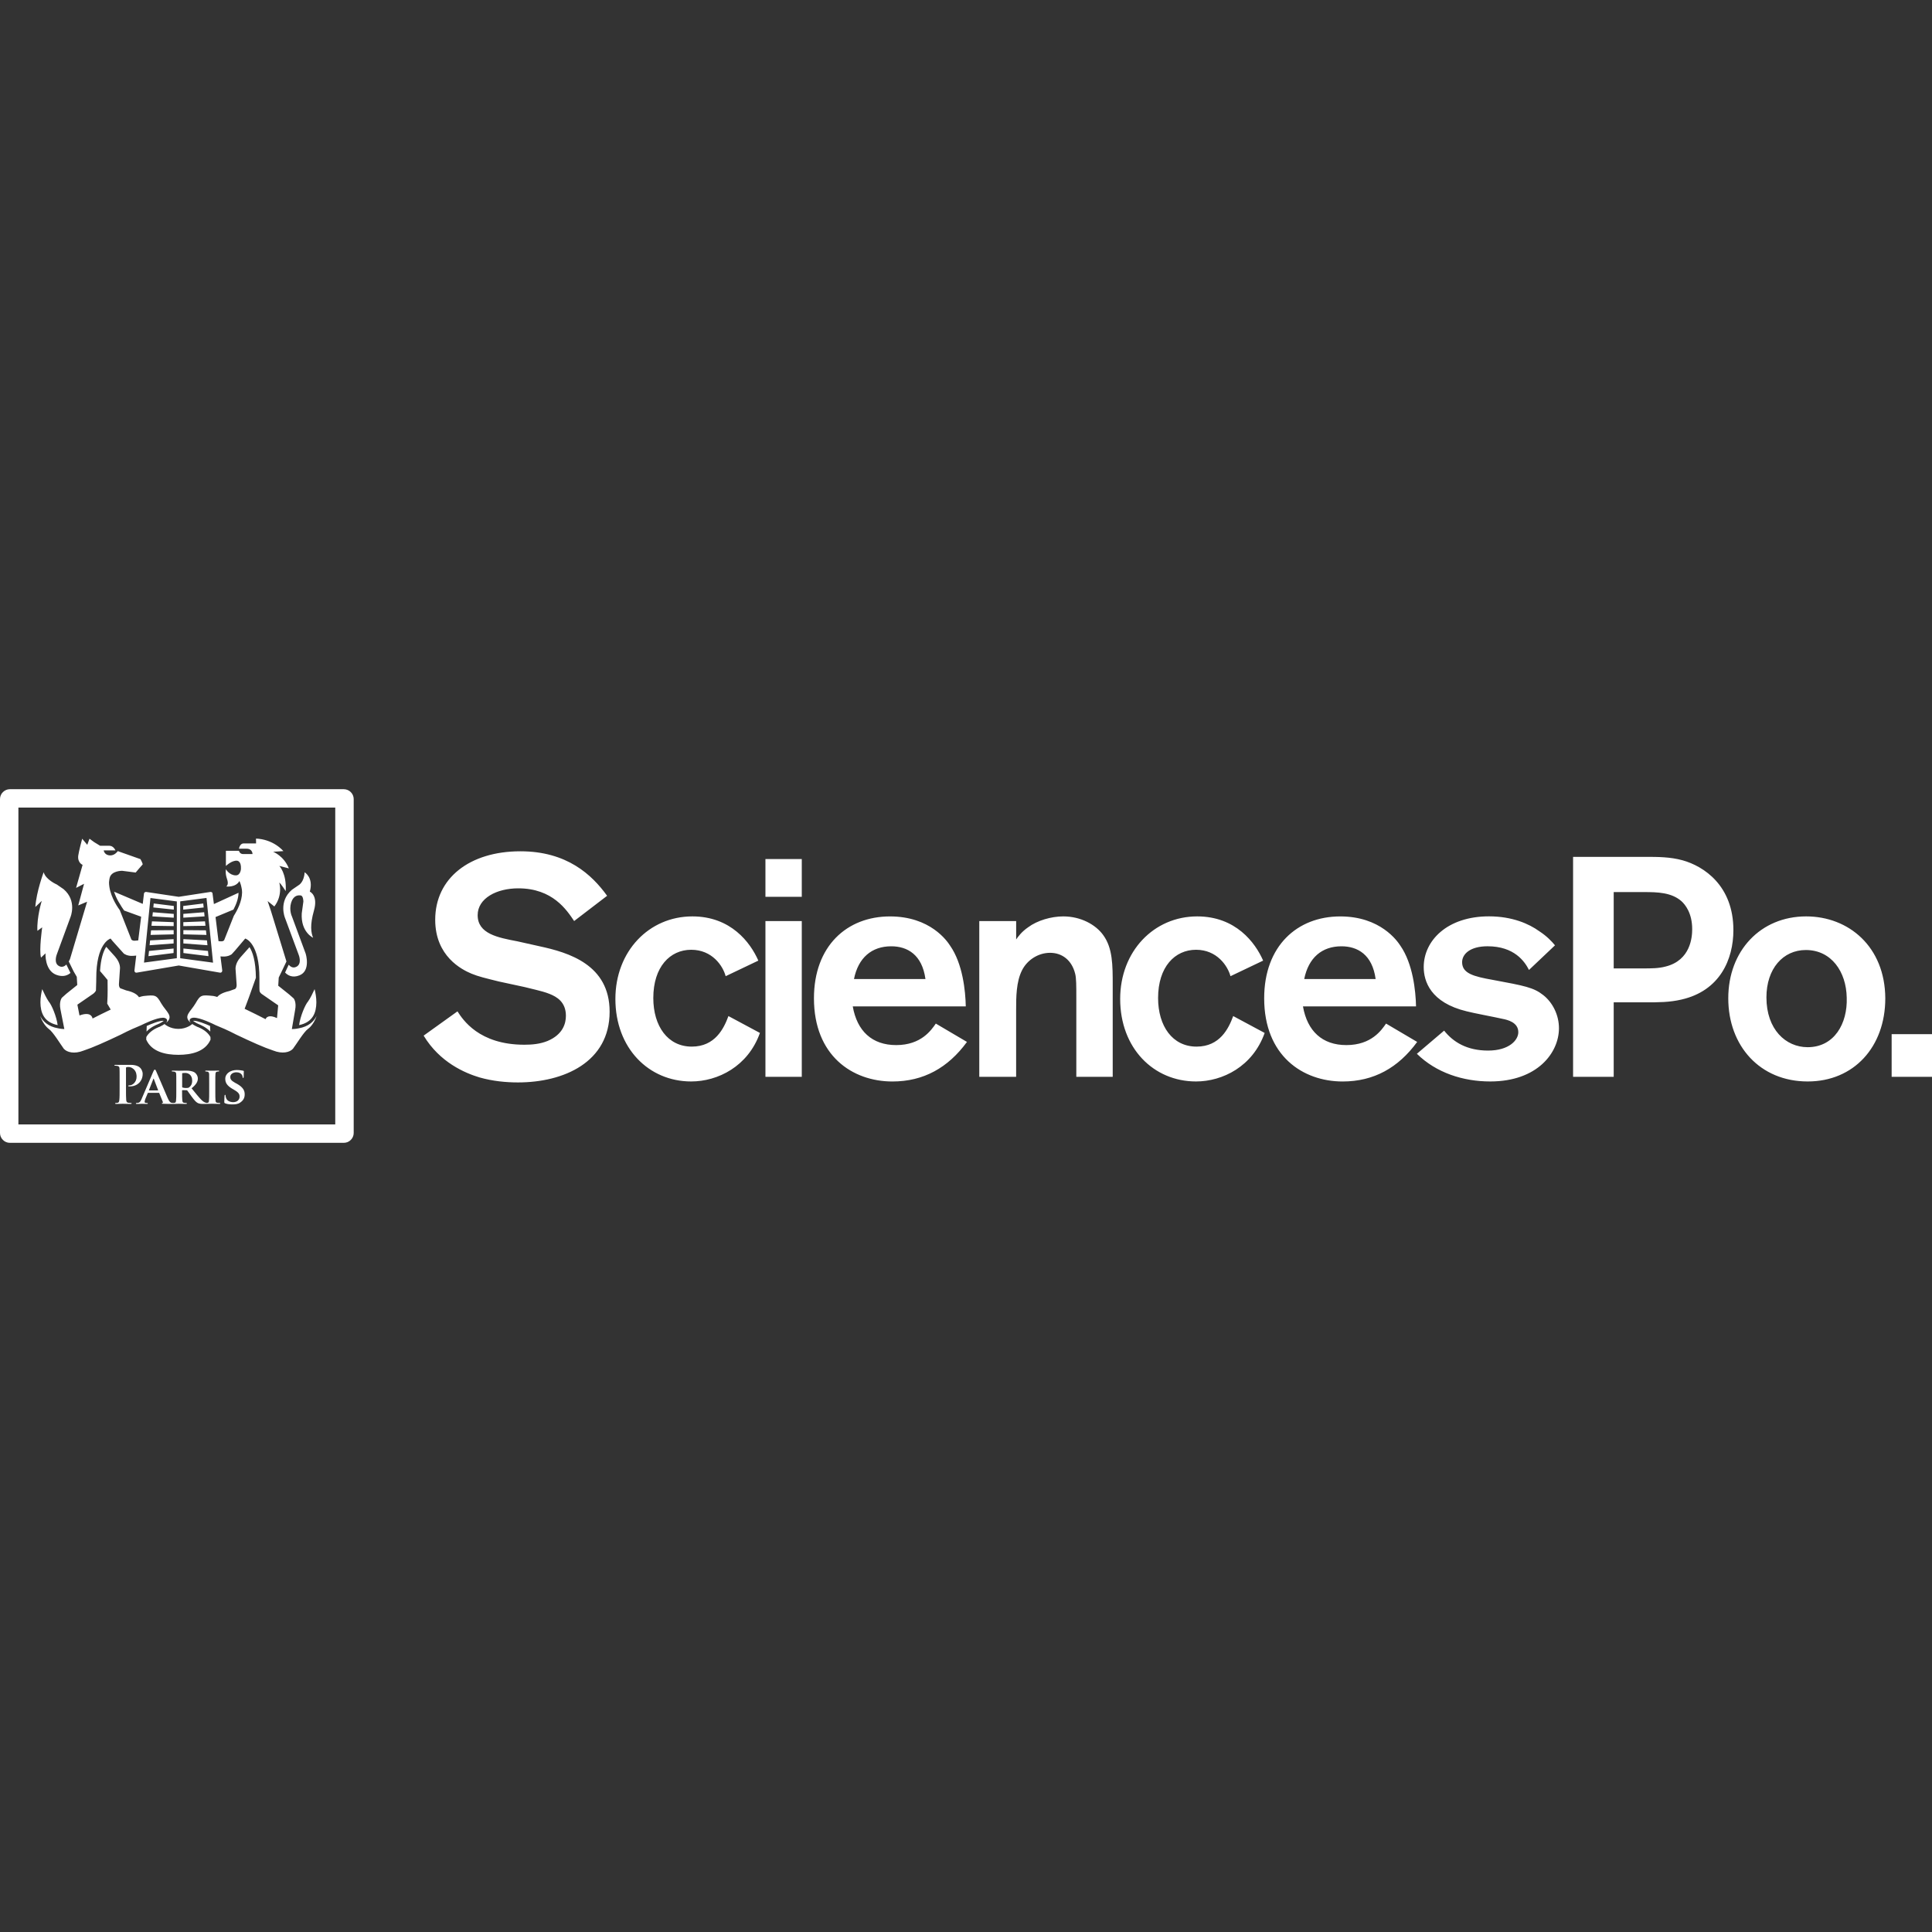 <?xml version="1.0" encoding="utf-8"?>
<!-- Generator: Adobe Illustrator 16.0.0, SVG Export Plug-In . SVG Version: 6.00 Build 0)  -->
<!DOCTYPE svg PUBLIC "-//W3C//DTD SVG 1.1//EN" "http://www.w3.org/Graphics/SVG/1.1/DTD/svg11.dtd">
<svg version="1.1" id="Layer_1" xmlns="http://www.w3.org/2000/svg" xmlns:xlink="http://www.w3.org/1999/xlink" x="0px" y="0px"
	 width="100px" height="100px" viewBox="0 0 100 100" enable-background="new 0 0 100 100" xml:space="preserve">
<rect x="0" y="0" width="100" height="100" fill="#333333" stroke="none"/>
<g id="layer1" transform="translate(-208.214,-382.005)">
	<g id="g43" transform="matrix(1.25,0,0,-1.25,473.024,445.89)">
		<path id="path45" fill="#FFFFFF" d="M-133.519,6.52h1.671v1.766h-1.671V6.52z M-135.379,9.798
			c0.038-1.073-0.517-2.052-1.617-2.052c-0.909,0-1.708,0.735-1.708,2.062c0,1.188,0.686,1.962,1.632,1.962
			C-136.01,11.769-135.398,10.867-135.379,9.798 M-133.782,9.772c-0.013,2.14-1.519,3.39-3.277,3.39c-1.884,0-3.225-1.42-3.225-3.39
			c0-1.977,1.316-3.445,3.288-3.445C-135.085,6.326-133.782,7.758-133.782,9.772 M-143.766,14.169c0.544,0,1.127-0.013,1.541-0.375
			c0.155-0.14,0.447-0.491,0.447-1.161c0-0.322-0.062-1.288-1.101-1.547c-0.292-0.078-0.595-0.078-0.948-0.078h-1.201v3.161
			H-143.766z M-146.711,6.52h1.683v3.083h1.302c0.545,0,1.009,0,1.501,0.115c1.597,0.363,2.153,1.665,2.153,2.877
			c0,1.844-1.227,2.645-2.101,2.889c-0.517,0.143-1.037,0.143-1.528,0.143h-3.009V6.52z M-153.178,7.473
			c0.8-0.787,1.914-1.146,3.036-1.146c1.963,0,2.847,1.197,2.847,2.204c0,0.542-0.255,1.059-0.646,1.369
			c-0.405,0.321-0.771,0.387-2.087,0.632c-0.809,0.143-1.277,0.271-1.277,0.734c0,0.335,0.33,0.659,1.052,0.659
			c1.111,0,1.541-0.632,1.717-0.981l1.077,1.02c-0.127,0.155-0.33,0.375-0.648,0.582c-0.428,0.31-1.125,0.618-2.085,0.618
			c-1.732,0-2.703-1.006-2.703-2.101c0-0.581,0.277-1.471,1.781-1.832c0.228-0.064,1.264-0.258,1.48-0.311
			c0.202-0.039,0.656-0.141,0.656-0.554c0-0.323-0.377-0.76-1.251-0.76c-0.872,0-1.442,0.348-1.821,0.826L-153.178,7.473z
			 M-157.843,10.569c0.177,0.88,0.732,1.355,1.541,1.355c0.673,0,1.279-0.348,1.416-1.355H-157.843z M-154.455,8.724
			c-0.187-0.27-0.603-0.891-1.644-0.891c-0.998,0-1.618,0.582-1.796,1.602h4.682c-0.014,0.645-0.13,1.766-0.648,2.513
			c-0.127,0.194-0.823,1.213-2.491,1.213c-1.783,0-3.149-1.225-3.149-3.39c0-2.377,1.593-3.445,3.25-3.445
			c1.289,0,2.302,0.567,3.085,1.638L-154.455,8.724z M-159.544,11.331c-0.327,0.749-1.136,1.831-2.731,1.831
			c-1.794,0-3.189-1.444-3.189-3.418c0-2.039,1.381-3.417,3.141-3.417c1.097,0,2.348,0.618,2.842,2.009l-1.303,0.699
			c-0.189-0.518-0.555-1.265-1.517-1.265c-0.999,0-1.593,0.852-1.593,2.012c0,1.292,0.696,1.998,1.571,1.998
			c0.87,0,1.312-0.67,1.427-1.094L-159.544,11.331z M-171.299,6.52h1.527v2.798c0,0.48,0,1.136,0.244,1.613
			c0.212,0.424,0.668,0.723,1.161,0.723c0.495,0,0.898-0.3,1.039-0.865c0.048-0.181,0.048-0.504,0.048-0.982V6.52h1.507v3.793
			c0,0.837,0,1.535-0.393,2.075c-0.315,0.438-0.934,0.774-1.655,0.774c-0.495,0-1.077-0.167-1.456-0.452
			c-0.265-0.181-0.417-0.389-0.494-0.503v0.762h-1.527V6.52L-171.299,6.52z M-176.486,10.569c0.176,0.88,0.733,1.355,1.542,1.355
			c0.672,0,1.278-0.348,1.417-1.355H-176.486z M-173.098,8.724c-0.187-0.27-0.605-0.891-1.641-0.891c-1,0-1.62,0.582-1.798,1.602
			h4.68c-0.013,0.645-0.127,1.766-0.648,2.513c-0.124,0.194-0.82,1.213-2.491,1.213c-1.782,0-3.148-1.225-3.148-3.39
			c0-2.377,1.592-3.445,3.249-3.445c1.289,0,2.302,0.567,3.087,1.638L-173.098,8.724z M-180.153,6.52h1.505v6.449h-1.505V6.52z
			 M-180.153,13.973h1.505v1.563h-1.505V13.973z M-180.447,11.331c-0.328,0.749-1.137,1.831-2.731,1.831
			c-1.797,0-3.188-1.444-3.188-3.418c0-2.039,1.379-3.417,3.138-3.417c1.099,0,2.352,0.618,2.847,2.009l-1.304,0.699
			c-0.19-0.518-0.556-1.265-1.518-1.265c-0.998,0-1.593,0.852-1.593,2.012c0,1.292,0.693,1.998,1.569,1.998
			c0.872,0,1.315-0.67,1.427-1.094L-180.447,11.331z M-194.306,8.225c0.67-1.112,1.717-1.551,2.311-1.73
			c0.548-0.156,1.103-0.208,1.595-0.208c1.898,0,3.795,0.839,3.795,2.928c0.001,1.948-1.695,2.45-2.897,2.709l-0.922,0.206
			c-0.81,0.155-1.645,0.31-1.645,1.084c0,0.697,0.784,1.11,1.681,1.11c1.431,0,2.01-0.905,2.314-1.354l1.365,1.045
			c-0.631,0.877-1.669,1.843-3.59,1.843c-2.099,0-3.528-1.109-3.528-2.836c0-1.511,1.1-2.064,1.504-2.232
			c0.278-0.115,0.557-0.181,1.125-0.322l1.075-0.232c0.81-0.196,0.834-0.209,1.037-0.286c0.278-0.113,0.671-0.322,0.671-0.903
			c0-0.309-0.116-0.773-0.761-1.044c-0.315-0.127-0.643-0.155-0.96-0.155c-1.883,0-2.552,1.045-2.769,1.382L-194.306,8.225z
			 M-203.278,12.169l-0.977,0.052v-0.179l0.998-0.074L-203.278,12.169z M-203.235,11.731l-1.018,0.101v-0.187l1.038-0.129
			L-203.235,11.731z M-203.3,12.395l-0.02,0.19l-0.935,0.008v-0.174L-203.3,12.395z M-204.257,13.109l0.88,0.054l-0.017,0.172
			l-0.863-0.069V13.109z M-204.257,12.76l0.918,0.014l-0.02,0.183l-0.898-0.034V12.76L-204.257,12.76z M-204.261,13.442l0.847,0.089
			l-0.018,0.165l-0.829-0.103V13.442z M-205.654,11.967l0.995,0.074v0.179l-0.974-0.052L-205.654,11.967z M-205.701,11.516
			l1.04,0.129l0.002,0.187l-1.019-0.101L-205.701,11.516z M-204.657,12.419v0.174l-0.937-0.008l-0.018-0.19L-204.657,12.419z
			 M-204.653,13.265l-0.866,0.069l-0.018-0.172l0.884-0.054V13.265z M-204.657,12.923l-0.899,0.034l-0.02-0.183l0.919-0.014V12.923
			L-204.657,12.923z M-204.652,13.594l-0.831,0.103l-0.016-0.165l0.848-0.089V13.594z M-211.086,4.548h13.12v13.12h-13.12V4.548z
			 M-211.44,3.786c-0.108,0-0.21,0.042-0.286,0.119c-0.079,0.076-0.122,0.181-0.122,0.289v13.827c0,0.106,0.043,0.214,0.122,0.289
			c0.076,0.075,0.178,0.119,0.286,0.119h13.827c0.107,0,0.215-0.044,0.289-0.119c0.078-0.076,0.122-0.183,0.122-0.289V4.194
			c0-0.108-0.044-0.213-0.122-0.289c-0.074-0.077-0.182-0.119-0.289-0.119H-211.44z M-205.036,8.705
			c-0.023-0.016-0.041-0.026-0.061-0.04c-0.052-0.031-0.107-0.055-0.132-0.07V8.594h-0.004c0,0-0.002-0.001-0.009-0.005
			c-0.004-0.001-0.009-0.002-0.011-0.004c-0.002,0-0.003-0.002-0.006-0.002h-0.004c-0.051-0.023-0.168-0.067-0.279-0.149
			c-0.096-0.07-0.191-0.159-0.247-0.266l-0.004-0.109c0.223-0.503,0.799-0.629,1.333-0.629c0.531,0,1.109,0.126,1.33,0.629
			l-0.004,0.109c-0.059,0.108-0.148,0.197-0.245,0.266c-0.115,0.082-0.228,0.126-0.28,0.149h-0.004
			c-0.003,0-0.003,0.002-0.005,0.002c-0.005,0.002-0.009,0.003-0.014,0.004c-0.005,0.004-0.009,0.004-0.009,0.004v0.001h-0.002
			v0.002c-0.026,0.014-0.08,0.038-0.134,0.07c-0.018,0.014-0.037,0.023-0.059,0.04c-0.005-0.007-0.227-0.202-0.574-0.202
			C-204.812,8.503-205.031,8.698-205.036,8.705 M-204.386,11.43v2.355l1.089,0.141l0.271-2.68L-204.386,11.43z M-204.526,11.431
			l-1.359-0.182l0.267,2.674l1.092-0.141V11.431z M-199.472,8.529c0,0-0.124-0.032-0.291-0.033c0.045,0.281,0.103,0.613,0.134,0.786
			c0.068,0.334-0.059,0.484-0.059,0.484l-0.189,0.166l-0.45,0.36l0.021,0.339l0.166,0.343l0.153,0.322l-0.643,2.095l-0.137,0.406
			l0.279-0.224c0.363,0.477,0.205,0.986,0.205,0.986c0.048-0.013,0.266-0.35,0.266-0.35c0.042,0.737-0.266,1.043-0.266,1.043
			l0.396-0.102c-0.21,0.522-0.651,0.688-0.651,0.688l0.426,0.028c-0.487,0.527-1.136,0.517-1.136,0.517l0.004-0.2h-0.516
			c-0.164,0-0.191-0.218-0.191-0.218h0.311c0.254,0,0.248-0.222,0.248-0.222s-0.268,0.003-0.384,0
			c-0.145-0.004-0.179,0.136-0.179,0.136h-0.539v-0.629c0,0,0.239,0.233,0.454,0.218c0,0,0.188,0.009,0.169-0.342
			c0,0-0.016-0.265-0.211-0.265c-0.267,0-0.412,0.253-0.412,0.253s-0.035-0.173,0.044-0.396c0.095-0.262-0.034-0.316-0.034-0.316
			s0.389-0.057,0.55,0.225c0,0,0.059-0.125,0.081-0.246c0.02-0.076,0.029-0.152,0.029-0.227c-0.005-0.373-0.198-0.741-0.342-0.968
			l-0.399-1.006c0,0-0.03-0.062-0.152-0.05l-0.083,0.007l-0.123,0.998l0.741,0.308c0.109,0.204,0.208,0.457,0.211,0.697l-1.02-0.467
			l-0.057,0.439c0,0,0,0.011-0.001,0.013c-0.002,0.004-0.004,0.011-0.006,0.013c-0.002,0.004-0.005,0.006-0.009,0.011
			c-0.003,0.003-0.008,0.009-0.012,0.011c-0.003,0.003-0.006,0.004-0.01,0.004c-0.005,0.004-0.007,0.007-0.012,0.007
			c-0.006,0.002-0.011,0.002-0.013,0.002c-0.004,0.002-0.01,0.002-0.014,0.002h-0.009l-1.314-0.202l-1.348,0.202h-0.009
			c-0.005,0-0.009,0-0.013-0.002c-0.006,0-0.01,0-0.013-0.002c-0.005,0-0.008-0.003-0.012-0.007c-0.003,0-0.005-0.001-0.01-0.004
			c-0.005-0.002-0.009-0.007-0.012-0.011c-0.002-0.005-0.008-0.007-0.01-0.011c0-0.002-0.003-0.009-0.006-0.013
			c0-0.003-0.004-0.007-0.004-0.007l-0.052-0.438l-1.188,0.505c0.047-0.143,0.109-0.283,0.176-0.4
			c0.098-0.173,0.205-0.334,0.241-0.38l0.705-0.256l-0.121-0.981l-0.129-0.012c-0.126-0.009-0.155,0.05-0.155,0.05l-0.48,1.215
			c-0.141,0.191-0.442,0.661-0.446,1.151c0,0.055,0.024,0.17,0.024,0.17c0.06,0.316,0.519,0.308,0.519,0.308l0.561-0.072
			c0,0,0.26,0.311,0.286,0.332c0.024,0.023-0.088,0.223-0.088,0.223l-0.939,0.332c-0.035-0.049-0.141-0.177-0.309-0.177
			c-0.248,0-0.274,0.208-0.274,0.208h0.487c-0.002,0-0.077,0.191-0.255,0.191h-0.381l-0.239,0.146l-0.201,0.145l-0.091-0.252
			l-0.211,0.252c0,0-0.14-0.521-0.163-0.698c-0.038-0.298,0.18-0.384,0.18-0.384l-0.27-0.954l0.331,0.17l-0.241-0.896l0.367,0.154
			l-0.71-2.379c0,0-0.019-0.039-0.05-0.094l0.202-0.412l0.13-0.225l0.02-0.339l-0.448-0.359l-0.188-0.168
			c0,0-0.126-0.149-0.06-0.481c0.038-0.198,0.109-0.553,0.161-0.816c-0.153,0.005-0.265,0.033-0.265,0.033V8.53
			c-0.389,0.07-0.616,0.267-0.734,0.51c0.087-0.263,0.241-0.453,0.354-0.537c0.18-0.125,0.491-0.645,0.623-0.822
			c0.131-0.15,0.442-0.227,0.819-0.076c0.377,0.124,0.888,0.352,1.532,0.658c0.351,0.184,0.654,0.312,0.848,0.391
			c0.123,0.061,0.63,0.31,0.906,0.312c0.032-0.002,0.061-0.003,0.087-0.014c0.041-0.012,0.088-0.048,0.089-0.102
			c-0.006-0.045-0.03-0.077-0.053-0.101c0.348,0.276,0.017,0.454-0.194,0.812c-0.2,0.354-0.242,0.354-0.731,0.304
			c-0.05-0.007-0.114-0.024-0.191-0.049c-0.056,0.091-0.193,0.209-0.531,0.282l-0.198,0.073c0,0-0.127,0.002-0.096,0.251
			l0.038,0.566c0,0,0.039,0.235-0.202,0.509l-0.363,0.404c-0.005-0.008-0.011-0.014-0.017-0.021
			c-0.105-0.169-0.212-0.471-0.243-0.981c0.1-0.118,0.312-0.362,0.312-0.37c0-0.26,0.013-0.532-0.014-0.98l0.144-0.245
			c-0.26-0.124-0.522-0.253-0.751-0.371c-0.015,0.084-0.099,0.289-0.541,0.127l-0.088,0.447l0.66,0.455c0,0,0.073,0.055,0.109,0.127
			c0.013,0.367,0.013,0.436,0.013,0.5c-0.004,1.45,0.559,1.648,0.593,1.655l0.076-0.095l0.471-0.525c0,0,0.138-0.114,0.381-0.096
			c0.046,0.003,0.093,0.007,0.134,0.011l-0.073-0.608v-0.014c0-0.015,0.002-0.021,0.002-0.027c0.002-0.007,0.005-0.013,0.008-0.019
			c0.004-0.003,0.008-0.009,0.013-0.014c0.004-0.005,0.005-0.007,0.01-0.011c0.007-0.002,0.009-0.005,0.016-0.009
			c0.005,0,0.009-0.003,0.014-0.004c0.004-0.001,0.009-0.001,0.016-0.001h0.01l1.745,0.297l1.709-0.297h0.011
			c0.005,0,0.013,0,0.015,0.001c0.007,0.001,0.012,0.004,0.019,0.004c0.004,0.004,0.005,0.007,0.01,0.009
			c0.005,0.003,0.009,0.005,0.013,0.011c0.005,0.006,0.008,0.012,0.012,0.014c0.001,0.007,0.005,0.013,0.007,0.019
			c0.004,0.006,0.004,0.012,0.004,0.021v0.02l-0.073,0.575c0.028-0.002,0.058-0.004,0.088-0.006
			c0.246-0.014,0.379,0.097,0.379,0.097l0.143,0.158l0.415,0.49c0.035-0.006,0.593-0.204,0.588-1.655c0-0.046,0-0.228,0-0.396
			c0.003-0.031,0.005-0.059,0.003-0.076c-0.008-0.116,0.115-0.184,0.115-0.184l0.659-0.455l-0.049-0.528
			c-0.341,0.16-0.447,0.028-0.473-0.045c-0.26,0.133-0.565,0.285-0.867,0.43l0.18,0.481l0.286,0.804
			c-0.007,0.702-0.138,1.07-0.264,1.268l-0.374-0.42c-0.241-0.273-0.203-0.507-0.203-0.507l0.039-0.564
			c0.032-0.248-0.095-0.254-0.095-0.254l-0.2-0.072c-0.293-0.066-0.434-0.162-0.504-0.246c-0.063,0.02-0.12,0.034-0.163,0.041
			c-0.489,0.05-0.534,0.05-0.734-0.304c-0.21-0.358-0.538-0.536-0.192-0.812c-0.025,0.024-0.046,0.055-0.055,0.101
			c0,0.055,0.049,0.091,0.089,0.102c0.028,0.011,0.057,0.012,0.09,0.014c0.275-0.002,0.781-0.251,0.903-0.312
			c0.195-0.079,0.501-0.207,0.852-0.391c0.641-0.305,1.152-0.534,1.529-0.658c0.378-0.151,0.688-0.074,0.818,0.076
			c0.137,0.177,0.446,0.697,0.623,0.822c0.118,0.084,0.27,0.274,0.355,0.537C-198.857,8.798-199.082,8.6-199.472,8.529
			 M-205.3,8.701c0.003,0.002,0.003,0.004,0.009,0.006c0.007,0.003,0.016,0.007,0.028,0.012c0.025,0.009,0.055,0.028,0.088,0.046
			c0.038,0.021,0.081,0.051,0.106,0.071c-0.009,0.002-0.018,0.003-0.032,0.003c-0.154,0.002-0.468-0.122-0.671-0.214l-0.008-0.232
			c0.164,0.178,0.391,0.274,0.477,0.308H-205.3z M-203.854,8.837c0.027-0.02,0.069-0.05,0.108-0.071
			c0.03-0.018,0.063-0.037,0.087-0.046c0.012-0.005,0.022-0.009,0.027-0.012c0.006-0.002,0.009-0.005,0.009-0.005
			c0.004-0.002,0.004-0.002,0.005-0.002c0.083-0.034,0.31-0.13,0.478-0.308l-0.01,0.232c-0.204,0.092-0.516,0.216-0.669,0.214
			C-203.831,8.84-203.843,8.838-203.854,8.837 M-200.048,13.102l0.569-1.533c0,0,0.156-0.386-0.111-0.5
			c-0.127-0.057-0.228,0.007-0.305,0.09l-0.148-0.321c0.102-0.11,0.298-0.236,0.593-0.118c0.48,0.188,0.261,0.896,0.261,0.896
			l-0.569,1.54c0,0-0.129,0.254-0.035,0.574c0.097,0.316,0.305,0.316,0.405,0.298c0.102-0.024,0.102-0.251,0.102-0.251l-0.067-0.488
			c-0.046-0.777,0.469-1.011,0.469-1.011c-0.081,0.207-0.141,0.507,0.038,1.133c0.177,0.628-0.173,0.777-0.173,0.777
			c0.163,0.585-0.215,0.8-0.215,0.8c-0.024-0.414-0.246-0.532-0.246-0.532l-0.281-0.192
			C-200.33,13.775-200.048,13.102-200.048,13.102 M-210.15,11.455l0.186,0.177c0,0-0.041-0.699,0.441-0.887
			c0.293-0.113,0.485-0.017,0.593,0.075l-0.17,0.348c-0.072-0.072-0.169-0.122-0.284-0.072c-0.267,0.115-0.109,0.5-0.109,0.5
			l0.562,1.532c0,0,0.286,0.676-0.284,1.162l-0.28,0.192c0,0-0.459,0.198-0.545,0.51c0,0-0.3-0.799-0.345-1.44l0.266,0.252
			c0,0-0.212-0.678-0.18-1.24l0.198,0.145C-210.101,12.709-210.237,11.773-210.15,11.455 M-199.095,9.636
			c-0.117-0.132-0.323-0.62-0.367-0.975c0.579,0.121,0.709,0.526,0.714,0.94c0,0.202-0.036,0.4-0.073,0.549
			C-198.883,10.016-199,9.763-199.095,9.636 M-210.1,10.15c-0.037-0.149-0.075-0.348-0.074-0.549
			c0.004-0.414,0.134-0.819,0.713-0.94c-0.045,0.355-0.25,0.843-0.369,0.975C-209.92,9.763-210.04,10.016-210.1,10.15
			 M-204.011,6.088c-0.031-0.027-0.059-0.032-0.134-0.032c-0.048,0-0.102,0.005-0.143,0.02c-0.014,0.005-0.017,0.013-0.017,0.031
			v0.542c0,0.015,0.003,0.02,0.017,0.025c0.02,0.004,0.065,0.006,0.11,0.006c0.112,0,0.288-0.066,0.288-0.323
			C-203.89,6.209-203.956,6.126-204.011,6.088 M-205.31,5.955h-0.362c-0.008,0-0.009,0.005-0.008,0.013l0.181,0.463
			c0.005,0.005,0.005,0.014,0.012,0.014c0.005,0,0.006-0.009,0.009-0.014l0.177-0.464C-205.297,5.96-205.3,5.955-205.31,5.955
			 M-202.752,5.436c-0.026,0-0.07,0.002-0.095,0.008c-0.055,0.005-0.069,0.035-0.076,0.084c-0.009,0.077-0.009,0.222-0.009,0.398
			v0.323c0,0.274,0,0.328,0.006,0.384c0.002,0.066,0.019,0.088,0.068,0.1c0.022,0.003,0.038,0.007,0.056,0.007
			c0.02,0,0.029,0.002,0.029,0.019c0,0.013-0.014,0.018-0.036,0.018c-0.074,0-0.196-0.005-0.244-0.005
			c-0.053,0-0.18,0.005-0.252,0.005c-0.029,0-0.045-0.005-0.045-0.018c0-0.017,0.01-0.019,0.029-0.019
			c0.023,0,0.047-0.004,0.067-0.009c0.043-0.012,0.06-0.034,0.066-0.098c0.002-0.055,0.002-0.109,0.002-0.384V5.928
			c0-0.178,0-0.323-0.009-0.397c-0.004-0.054-0.016-0.082-0.055-0.087c-0.008-0.004-0.02-0.004-0.033-0.008
			c-0.005,0.002-0.011,0.004-0.018,0.004c-0.03,0.009-0.097,0.015-0.203,0.12c-0.113,0.114-0.244,0.278-0.411,0.484
			c0.183,0.149,0.259,0.268,0.259,0.401c0,0.125-0.077,0.216-0.131,0.254c-0.1,0.065-0.239,0.077-0.358,0.077
			c-0.057,0-0.229-0.005-0.294-0.005c-0.038,0-0.156,0.005-0.257,0.005c-0.026,0-0.041-0.005-0.041-0.02
			c0-0.012,0.013-0.016,0.03-0.016c0.028,0,0.061-0.004,0.075-0.007c0.062-0.019,0.076-0.037,0.08-0.1
			c0.004-0.055,0.004-0.109,0.004-0.384V5.928c0-0.17,0-0.312-0.01-0.388c-0.005-0.054-0.016-0.091-0.054-0.097
			c-0.016-0.005-0.038-0.008-0.062-0.008c-0.023,0-0.044,0.002-0.07,0.008c-0.034,0.005-0.088,0.027-0.159,0.194
			c-0.121,0.277-0.434,1.022-0.482,1.121c-0.018,0.042-0.027,0.059-0.054,0.059c-0.019,0-0.036-0.023-0.057-0.071l-0.491-1.148
			c-0.039-0.091-0.073-0.149-0.158-0.16c-0.015,0-0.037-0.002-0.055-0.002c-0.014,0-0.021-0.008-0.021-0.021
			c0-0.012,0.012-0.019,0.034-0.019c0.101,0,0.201,0.007,0.22,0.007c0.059,0,0.148-0.007,0.209-0.007c0.02,0,0.03,0.007,0.03,0.019
			c0,0.014-0.005,0.021-0.028,0.021h-0.026c-0.062,0-0.077,0.019-0.077,0.052c0.001,0.02,0.009,0.066,0.027,0.11l0.102,0.244
			c0.005,0.011,0.006,0.013,0.017,0.013h0.443c0.009,0,0.015-0.002,0.018-0.013l0.148-0.365c0.008-0.023-0.004-0.039-0.019-0.041
			c-0.02-0.002-0.023-0.007-0.023-0.021c0-0.012,0.021-0.012,0.056-0.012c0.158-0.007,0.295-0.007,0.361-0.007
			c0.021,0,0.035,0.002,0.049,0.002l0.005-0.002c0.078,0,0.197,0.007,0.231,0.007c0.028,0,0.186-0.007,0.295-0.007
			c0.024,0,0.04,0.007,0.04,0.019c0,0.01-0.009,0.021-0.023,0.021c-0.025,0-0.064,0.002-0.093,0.008
			c-0.059,0.005-0.066,0.043-0.073,0.097c-0.01,0.076-0.011,0.217-0.011,0.386v0.024c0,0.014,0.007,0.016,0.016,0.016l0.168-0.002
			c0.012,0,0.024-0.005,0.034-0.015c0.023-0.026,0.102-0.149,0.177-0.246c0.106-0.144,0.176-0.23,0.256-0.27
			c0.052-0.023,0.102-0.037,0.206-0.037h0.179c0.004,0,0.004,0.002,0.004,0.002c0.075,0,0.169,0.005,0.202,0.005
			c0.052,0,0.18-0.007,0.302-0.007c0.025,0,0.038,0.007,0.038,0.019C-202.722,5.425-202.73,5.436-202.752,5.436 M-202.036,6.23
			l-0.079,0.042c-0.17,0.095-0.198,0.159-0.198,0.241c0,0.123,0.121,0.194,0.256,0.194c0.122,0,0.181-0.051,0.209-0.084
			c0.041-0.046,0.048-0.103,0.048-0.122s0.007-0.028,0.02-0.028c0.016,0,0.023,0.016,0.023,0.055
			c-0.001,0.143,0.006,0.193,0.006,0.219c0,0.012-0.008,0.02-0.026,0.025c-0.049,0.009-0.146,0.029-0.267,0.029
			c-0.262,0-0.476-0.144-0.476-0.365c0-0.163,0.074-0.284,0.297-0.416l0.109-0.064c0.166-0.1,0.187-0.177,0.187-0.256
			c0-0.128-0.098-0.23-0.263-0.23c-0.116,0-0.259,0.044-0.298,0.179c-0.013,0.031-0.02,0.071-0.02,0.095
			c0,0.011-0.002,0.03-0.018,0.03c-0.018,0-0.025-0.02-0.025-0.049c-0.001-0.03-0.01-0.145-0.01-0.241
			c0-0.039,0.006-0.049,0.036-0.062c0.084-0.035,0.198-0.045,0.308-0.045c0.1,0,0.223,0.01,0.312,0.074
			c0.141,0.095,0.189,0.206,0.189,0.341C-201.714,5.955-201.789,6.091-202.036,6.23 M-206.43,5.436
			c-0.029,0-0.076,0.004-0.106,0.009c-0.066,0.009-0.079,0.056-0.086,0.116c-0.009,0.093-0.009,0.262-0.009,0.459v0.856
			c0,0.023,0.006,0.038,0.016,0.041c0.018,0.006,0.051,0.009,0.084,0.009c0.05,0,0.135-0.013,0.214-0.085
			c0.12-0.108,0.125-0.249,0.125-0.32c0-0.217-0.165-0.354-0.284-0.354c-0.048,0-0.06-0.006-0.06-0.023
			c0-0.016,0.013-0.019,0.023-0.019c0.013-0.002,0.036-0.002,0.046-0.002c0.305,0,0.527,0.213,0.527,0.518
			c0,0.113-0.061,0.211-0.106,0.254c-0.038,0.034-0.134,0.12-0.401,0.12c-0.096,0-0.223-0.002-0.308-0.002
			c-0.062,0-0.196,0.002-0.308,0.002c-0.031,0-0.049-0.002-0.049-0.017c0-0.015,0.015-0.018,0.038-0.018
			c0.03,0,0.067-0.005,0.084-0.009c0.071-0.014,0.088-0.048,0.091-0.119c0.004-0.071,0.004-0.13,0.004-0.455V6.019
			c0-0.197,0-0.366-0.012-0.457c-0.006-0.061-0.019-0.108-0.062-0.117c-0.017-0.005-0.045-0.009-0.076-0.009
			c-0.026,0-0.037-0.007-0.037-0.016c0-0.017,0.019-0.024,0.045-0.024c0.085,0,0.22,0.007,0.271,0.007
			c0.053,0,0.188-0.007,0.33-0.007c0.024,0,0.039,0.007,0.039,0.024C-206.397,5.429-206.402,5.436-206.43,5.436"/>
	</g>
</g>
</svg>
